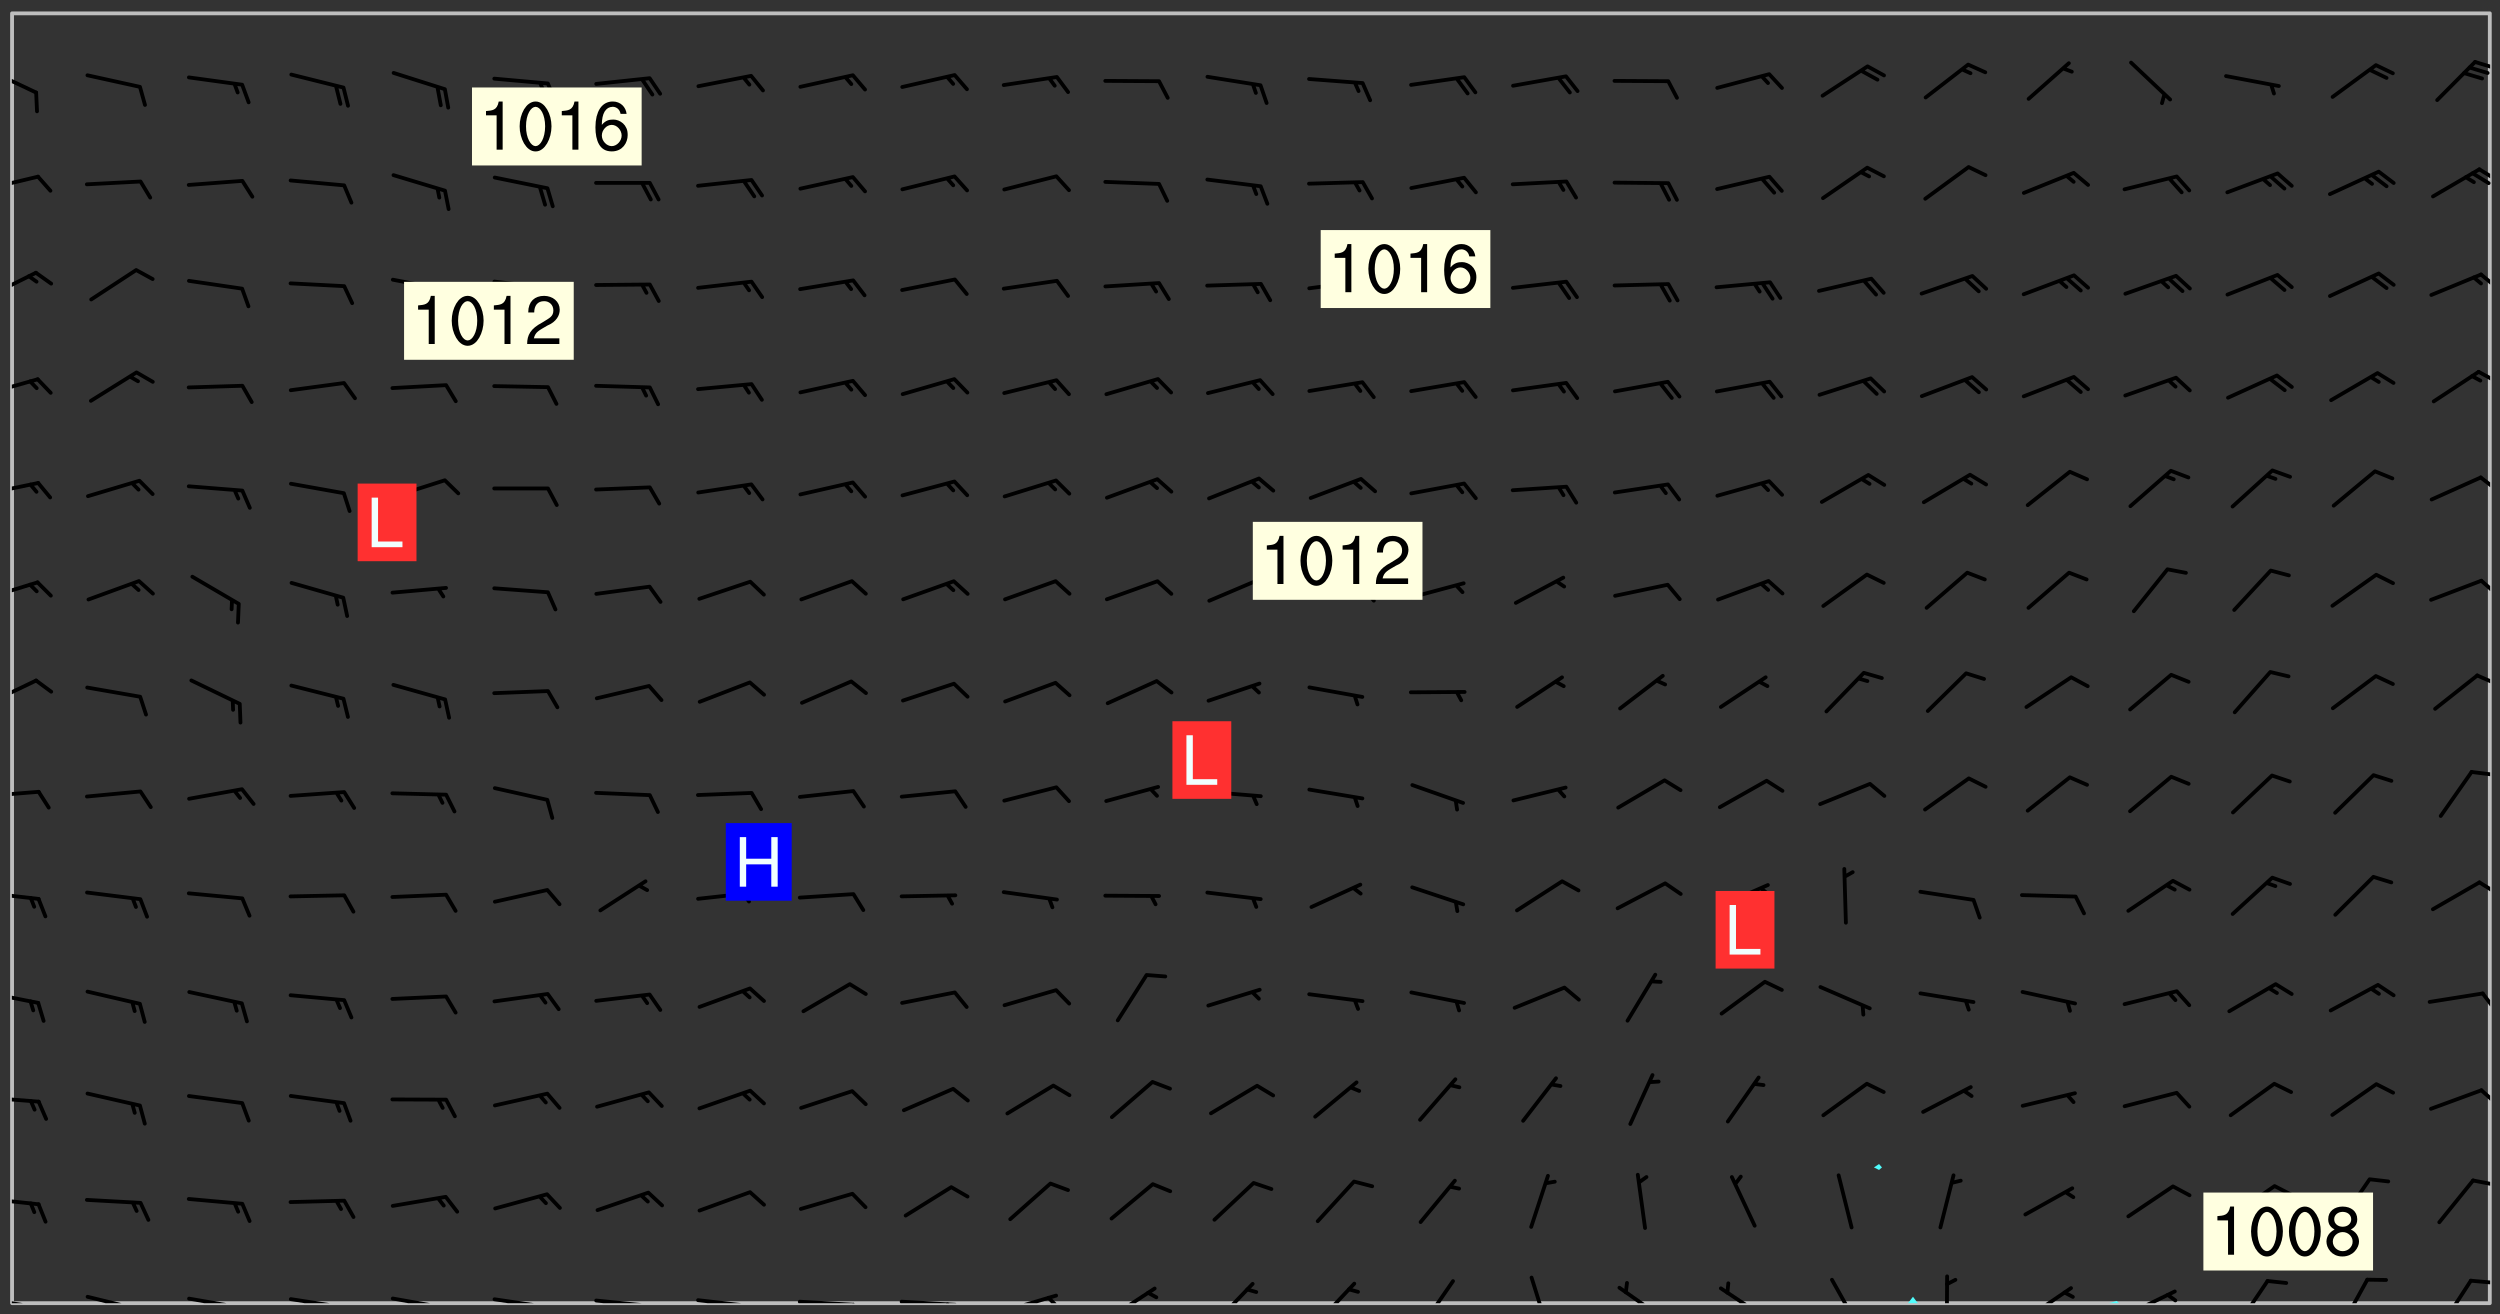 <svg xmlns="http://www.w3.org/2000/svg" role="img" xmlns:xlink="http://www.w3.org/1999/xlink" viewBox="142.45 309.95 326.84 171.84"><rect x="142.45" y="309.95" width="326.84" height="171.84" fill="#333333" stroke="none"/><defs><clipPath id="a"><path d="M144 311.672h1v168.656h-1zm0 0"/></clipPath><clipPath id="b"><path d="M144 311.672h324v168.656H144zm0 0"/></clipPath><clipPath id="c"><path d="M391 479h3v1.328h-3zm0 0"/></clipPath><clipPath id="d"><path d="M418 480h2v.328h-2zm0 0"/></clipPath><clipPath id="e"><path d="M467 311.672h1v168.656h-1zm0 0"/></clipPath><clipPath id="f"><path d="M144 479h4v1.328h-4zm0 0"/></clipPath><clipPath id="g"><path d="M147 480h2v.328h-2zm0 0"/></clipPath><clipPath id="h"><path d="M146 480h2v.328h-2zm0 0"/></clipPath><clipPath id="i"><path d="M153 479h8v1.328h-8zm0 0"/></clipPath><clipPath id="j"><path d="M160 480h2v.328h-2zm0 0"/></clipPath><clipPath id="k"><path d="M159 480h2v.328h-2zm0 0"/></clipPath><clipPath id="l"><path d="M166 479h9v1.328h-9zm0 0"/></clipPath><clipPath id="m"><path d="M173 480h3v.328h-3zm0 0"/></clipPath><clipPath id="n"><path d="M172 480h2v.328h-2zm0 0"/></clipPath><clipPath id="o"><path d="M180 479h8v1.328h-8zm0 0"/></clipPath><clipPath id="p"><path d="M187 480h2v.328h-2zm0 0"/></clipPath><clipPath id="q"><path d="M193 479h8v1.328h-8zm0 0"/></clipPath><clipPath id="r"><path d="M200 480h2v.328h-2zm0 0"/></clipPath><clipPath id="s"><path d="M206 479h9v1.328h-9zm0 0"/></clipPath><clipPath id="t"><path d="M213 480h3v.328h-3zm0 0"/></clipPath><clipPath id="u"><path d="M220 479h8v1.328h-8zm0 0"/></clipPath><clipPath id="v"><path d="M227 480h2v.328h-2zm0 0"/></clipPath><clipPath id="w"><path d="M233 479h8v1.328h-8zm0 0"/></clipPath><clipPath id="x"><path d="M240 480h2v.328h-2zm0 0"/></clipPath><clipPath id="y"><path d="M246 479h9v1.328h-9zm0 0"/></clipPath><clipPath id="z"><path d="M253 480h3v.328h-3zm0 0"/></clipPath><clipPath id="A"><path d="M260 479h8v1.328h-8zm0 0"/></clipPath><clipPath id="B"><path d="M266 480h2v.328h-2zm0 0"/></clipPath><clipPath id="C"><path d="M273 479h8v1.328h-8zm0 0"/></clipPath><clipPath id="D"><path d="M279 479h2v1.328h-2zm0 0"/></clipPath><clipPath id="E"><path d="M287 478h7v2.328h-7zm0 0"/></clipPath><clipPath id="F"><path d="M301 477h6v3.328h-6zm0 0"/></clipPath><clipPath id="G"><path d="M314 477h6v3.328h-6zm0 0"/></clipPath><clipPath id="H"><path d="M328 477h5v3.328h-5zm0 0"/></clipPath><clipPath id="I"><path d="M342 476h4v4.328h-4zm0 0"/></clipPath><clipPath id="J"><path d="M353 478h8v2.328h-8zm0 0"/></clipPath><clipPath id="K"><path d="M367 478h7v2.328h-7zm0 0"/></clipPath><clipPath id="L"><path d="M381 477h5v3.328h-5zm0 0"/></clipPath><clipPath id="M"><path d="M396 476h2v4.328h-2zm0 0"/></clipPath><clipPath id="N"><path d="M407 478h7v2.328h-7zm0 0"/></clipPath><clipPath id="O"><path d="M420 478h8v2.328h-8zm0 0"/></clipPath><clipPath id="P"><path d="M425 478h3v2.328h-3zm0 0"/></clipPath><clipPath id="Q"><path d="M434 477h6v3.328h-6zm0 0"/></clipPath><clipPath id="R"><path d="M448 477h5v3.328h-5zm0 0"/></clipPath><clipPath id="S"><path d="M461 477h5v3.328h-5zm0 0"/></clipPath><clipPath id="T"><path d="M465 477h3v1h-3zm0 0"/></clipPath><clipPath id="U"><path d="M144 466h4v2h-4zm0 0"/></clipPath><clipPath id="V"><path d="M465 464h3v1h-3zm0 0"/></clipPath><clipPath id="W"><path d="M144 453h4v2h-4zm0 0"/></clipPath><clipPath id="X"><path d="M466 452h2v3h-2zm0 0"/></clipPath><clipPath id="Y"><path d="M144 439h4v3h-4zm0 0"/></clipPath><clipPath id="Z"><path d="M466 439h2v4h-2zm0 0"/></clipPath><clipPath id="aa"><path d="M144 426h4v2h-4zm0 0"/></clipPath><clipPath id="ab"><path d="M466 425h2v2h-2zm0 0"/></clipPath><clipPath id="ac"><path d="M144 413h4v2h-4zm0 0"/></clipPath><clipPath id="ad"><path d="M465 410h3v2h-3zm0 0"/></clipPath><clipPath id="ae"><path d="M144 398h4v5h-4zm0 0"/></clipPath><clipPath id="af"><path d="M466 398h2v2h-2zm0 0"/></clipPath><clipPath id="ag"><path d="M144 385h4v4h-4zm0 0"/></clipPath><clipPath id="ah"><path d="M466 385h2v3h-2zm0 0"/></clipPath><clipPath id="ai"><path d="M144 372h4v3h-4zm0 0"/></clipPath><clipPath id="aj"><path d="M466 372h2v3h-2zm0 0"/></clipPath><clipPath id="ak"><path d="M144 359h4v3h-4zm0 0"/></clipPath><clipPath id="al"><path d="M466 358h2v2h-2zm0 0"/></clipPath><clipPath id="am"><path d="M144 345h4v4h-4zm0 0"/></clipPath><clipPath id="an"><path d="M466 345h2v3h-2zm0 0"/></clipPath><clipPath id="ao"><path d="M144 332h4v3h-4zm0 0"/></clipPath><clipPath id="ap"><path d="M466 331h2v3h-2zm0 0"/></clipPath><clipPath id="aq"><path d="M465 332h3v3h-3zm0 0"/></clipPath><clipPath id="ar"><path d="M144 318h4v5h-4zm0 0"/></clipPath><clipPath id="as"><path d="M465 317h3v3h-3zm0 0"/></clipPath><g id="at" clip-path="url(#clip1)"><path fill="#fff" fill-opacity="0" fill-rule="evenodd" d="M0 0h1000v1000H0zm0 0"/><path fill="#d3d3d3" fill-opacity="0" fill-rule="evenodd" d="M162.152 355.867l-.234.293.059.234.117.172.176.234.293.348.113.059.117-.172.059-.234.176-.176.465-.176h.699l.234.293.289.816.059.176.176.23.352.234.699.699.172.176.234.348.234.41.289.582.41.465.23.234.234.176.117.23.176.293.172 1.164v.234l.059.289.059.117.117.117.348.41.117.172.176.176.176.234.117.172.172.352.059.234.234.406.234-.059-.176.176-.059.93h-.582l-.234-.113-.348.113-.117.117-.059.293-.059.176-.117.172-.465.293-.059.234-.059.113v.645l.059.172v.41l.059.059v.406l.059.406.117.176.059.059.23.641-.059.293v.699l-.059.582v.234l-.059.23-.055.352v1.922l.055.117h.426l-.367.117-.023.352.891 1.168 1.742.539 1.34.359v.539l.09.809.535.715 1.52.27.891-.086.09 1.164.535.18 1.16-.18 2.055-.984 1.16-.363 1.879-.176 1.695-.18-.18.719-1.516.086-1.25.09-.805.27-1.074.809.27.719.535.898-.18.625-.266.809.266 1.078.625.898.805.18 1.25-.18-.266.723.098.504.055.293v.172l.059.293v.406l.176.117.352.117h.406l.293-.176.113-.117.059-.117.117-.23.059-.176.352-.465.23-.176.176-.059.176.059.059.176.117.988.055.469.059.172.117.234.176.059.816.059h.289l.117.234.059.406.059.352v1.105l.117.293.117.348.289.699.176.352.582.754.352.176.172.059.469.234.641.465.348.234.293.176.293.055.23.062.816.348.293.176.113.172.352.352.117.176.523.641v.289l.059.352v.348l.059.352.059.289.117.059.172.059h.176l.582.234.176.117.176.289.176.234.113.234.293.23.117.117v.41l.059.055.289.234.234.117.059.117.117.172.059.117.23.234.059.176.234.059.117.059-.117.113-.059.117v.117l-.117.293-.117.289v.582l.176.117.117.059.059.117.117.117.113.059.176.348.059.352.059.406v.176l-.059.176-.117.699v.172l.117.176.293.293h.406l.176.117.117.172.117.293v.234h-.527l-.23-.234h-.234l-.176.059-.059.699.059.348.117.176.176.41.117.23.289.469.176.055h.523l.234.059.758.641.059.293v.234l.059.059.23.348v.352l-.117.172v.293l.293.289.293.176.172.059.293.176.293.117.582.406.289.234.293.176.219.16.016.012.23.176.641.523.176.234.117.176.176.176.113.172v.641l.117.176.469.117.582.117.234.059.23.113.293.117.113.059.586.352.289.172.176.062.176.055.176.059.699.352.289.176.234.055.289.176.234.117.641.406.293.117.172.059.234.059.41.059.23.059.234.117.059.172-.41.176.469.059.059.293.113.234.176.055.234.059.176.059.406.117.641.234.117.172.059.234v.176l-.059.117-.059.406.234.234.117.059.348.117.641.23.176.117.289.117.176.176.234.465.582 1.105.176.176.348.176.176.117.352.117 1.047.523.234.059.465.113.293.059.465.176.758.582.234.234.348.465.176.176.289.234.816.699.293.176.289.289.293.176.293.289.695.641.176.176.293.234.289.234.469.289.641.582.348.234.234.293.348.348.352.465.934.992.348.406.117.176.234.059.113.117.645.176.23.113.234.059.293.176.23.117.934.699.406.406.234.176.406.176.234.117.816.348.348.234.234.117.293.289.23.117.758.352.352.172.23.059.293.117.234.059.871.176h.816l.469.23.172.059.875.699.465.117.293.059.176.059.23.059.469.059.348.059.352.059.406.059h.293l.172.059v.23l.176.176h.293l.348.059.352.059.699.117h.641l.465-.234.293-.176.172-.117.41-.172.289-.176.934-.465.469-.293.523-.293.465-.172.465-.176 1.051-.465.289-.117.41-.117.289-.117.527-.176 1.516-.699.582-.348.289-.059.293-.059.348-.117.875-.23.352-.117h.113l.234-.059.875-.234.234-.059h.812l.352-.059.816-.117.172-.059.352-.055.293-.059.23-.059.816-.176.176-.059h.348l.234-.059.465-.117.758-.172.234-.059h.348l.41-.117.289-.059 1.285-.059h.289l.41-.059.23-.059h.176l.875-.117h.406l.41-.117h.348l.352-.113.871-.059h1.75l1.047.289.41.117.289.117.352.117.289.117 1.051.172.289.059h.293l.293.059.172.059.41.059.172.059.117.059h.117l.117.059.352.059h.113l.41.066 1.922.395 1.926.395 1.52.449 1.695.719 2.145.805 1.605-.719 1.43-.805 1.16-1.078 1.25-.449 3.035-.719 1.875-.359 2.145-1.348 2.234-1.254 2.5-1.258 1.695-.449 1.785-.18 1.16-.27.625.539 1.34-.27.715-.988.984-1.344.445-.18.805-.359 1.875-.539 1.785-.449 1.25-.27 1.16-.09 1.699-.09 1.961-.27 1.25-.09h.539l.625-.09h.891l2.145-.18 2.41-.18 2.59-.09 1.695.18 1.609.09 1.43.359 1.16.719 1.875.988 1.16 1.527.266.715.629.09.355.898.535.539.535 1.527 1.074.359h.535l-.805.535.09 1.707.715 2.695.891.805.895.988.715 1.258 1.785.539 1.52-.18.355 1.344 1.609-.805.98-.539.27.27.316-.215.219-.145.801.449.449-.359h.355l.535-.27.539-.719.535-.27.625-.988 1.16.449.84.371 1.395.617 1.695-.18h1.605l1.785.09.18-1.707.535-1.344.805.27.492.848.402.406-.09.539v.359l.715.449.711-.27h1.43l.359.988.445 1.258.715 1.344 1.25.629 1.695.629.715-.18.18-.539.98-.09.449.359.086 1.258-.266.629-.535.18v.539l.715.984.266.539.984.988.801 1.078-.266.359-.09.898-.625 2.332-.355 2.066-.09 1.793-.18.719-.09.539v1.438l-.98 1.883-.359 1.707-.535.898-.805 1.168-.266.539 2.055 1.254.086.359-.355.539-.09-.18v.809l.09 1.438-.445.715-1.074.094-.266.715.535.898.805.719 1.16.809 1.34.27.445.359-.355.449-1.789-.09-1.25-.449-.715-.719-.625-.09-.176 3.59-.188 1.309h89.359V311.703h-55.27v49.082l.762.125 3.289.543 2.023 2.836v2.754l2.352.332 2.348.332h4.051l-1.379 4.16-2.023.707-2.023.703-.543.344-2.594 1.617-.188.117-2.023-2.078-.73-2.742-2.672-2.078-1.375-3.5-.066-.082-1.957-2.672 2.75-1.418v-49.082H294.422v91.414l.117.031.133.012.074.074.105.047.09.059.086.059.09.059.297.297.059.09.031.117.027.117.016.137-.031.117-.059.09-.059.086-.043.105-.047.102-.027.121v.145l.176.27.148.148.074.086.074.074.043.105.062.09.059.086.043.105.059.09.047.102.043.105.059.086.117.18.074.074.062.086.059.09.043.105.059.09.059.086.062.09.059.09.043.102.117.18.074.074.059.086.074.074.09.059.105.047h.148l.133-.016.133.016.102-.047.074-.074.047-.102-.016-.133v-.148l-.047-.105-.027-.117-.047-.102-.027-.121-.043-.102-.062-.09-.043-.102-.043-.105-.031-.117-.016-.133-.012-.137.086-.059.059-.086.121-.031.043.105.016.133v.117l.059.102.059.09.09.059.148.148.059.09.043.105-.012.102.086.059.105.047.086.059.09.059.074.074-.117.027-.105.047-.086.059-.074.074-.059.09-.062.086-.027.121-.047.102-.043.105-.031.117-.012.133-.016.133v.148l.027.117.047.105.043.102.059.09.074.074.09.059.074.074.09.059.059.09.043.105.047.102.117.031.133.016h.148l.117-.031.105.043.043.105.047.102.027.121L299.5 410l.027.117.031.121.027.117.105.043.102.047.133-.016.148.148.062.086.074.074.07.074.09.062.105.043.102.043.117.031.137.016.117-.031.074-.074.027-.117-.012-.133-.031-.121-.027-.117.043-.105h.117l.09.062.117.027h.148l.133.016h.148l.133.016.133-.016h.148l.133-.016.133-.012.137.012.117-.027.133-.016.191-.059-.059.176-.016.133-.027.121-.016.133-.059.086-.133.016-.105.047-.105.043-.117.031-.117.027-.266.031h-.148l-.133.016-.074.074.059.086.148.148.117.18.074.07.09.062.09.059.086.059.09.059.102.043.105.062.105.043.086.059.105.047.102.043.18.117.059.09-.043.102-.047.105.016.133.223.223.059.09.043.102.031.121.043.102.016.133.031.117.012.137.031.117.148.148.102.043.105.043.117.031.133.016.137.016h.117l.117-.031.09-.059.043-.105.047-.102.043-.105.031-.117.012-.133v-.148l-.012-.133-.016-.133-.031-.117-.043-.105-.047-.105-.043-.102-.043-.105-.016-.133.016-.133.027-.117.031-.117.027-.121.047-.102.09-.059.086-.062.074-.074.09-.059.223-.223.059-.086.074-.074.117-.18.059-.086v-.148l-.074-.074-.102-.047-.105-.043-.102-.043-.059-.09-.047-.105-.027-.117.09-.059.117-.031.102-.043.18-.117.148-.148.012-.133-.012-.105-.09-.059-.133.016h-.148l-.133.016-.133-.016-.121-.031-.086-.059-.074-.074-.059-.09-.062-.086-.117-.18-.059-.086.031-.121.086-.059.121-.031.059-.086v-.121l-.031-.117-.059-.09-.059-.086-.047-.105-.027-.117-.016-.133.059-.09.074-.074.09-.059.117-.18.074-.074.059-.086.148-.148.121-.031.133-.016.133.016.074.074.043.105.016.133-.031.117-.117.031-.133.012-.148.148-.043.105-.047.102-.027.121-.031.117v.148l.031.117.043.105.059.09.074.07.074.074.117.031.121.027.117-.027.133-.016h.117l.09.059.074.074.047.105.059.086.102.047.133.016.105.043.086.059-.012.105-.074.074-.18.117-.059.09-.09.059-.07.074-.074.074-.062.09-.027.117-.016.133.016.133-.016.133v.148l.016.133.027.117.031.121.074.074.09.059.086.059.09.059.117.031v.086l-.102.047-.09.059-.266.031-.117.027h-.148l-.105.043-.102.047-.059.09-.062.234-.012.133-.031.121-.016.133v.293l-.012.133.012.137.016.133.133.016.133.012.121.031.086.059.074.074.047.105.043.102.016.133v.445l-.016.133v.445l.031.266.027.117.016.133.031.117.086.211.031.266v.148l-.031.117-.027.117-.031.121-.027.117-.031.117-.031.121-.012.133-.016.133.09.059.117-.031.102.016.047.105-.031.266v.441l-.043.105-.047.105-.043.102-.043.105-.059.086-.031.121-.043.117-.031.117-.016.133.016.133.059.09.105.047.086.059.059.086-.012.137-.031.117-.043.102v.445l-.016.133v.148l-.031.117-.043.105-.027.117-.047.105-.043.102-.031.121-.027.117-.031.133-.031.117-.027.117-.043.105-.031.117-.031.121-.012.133-.016.133v.297l.027.117v.148l.047.398.027.117.059.09.121.031h.148l.133-.016.059.09v.117l-.059.09-.09.059-.102.043-.105.047-.09.059-.086.059-.137.016-.117-.031-.133-.016-.102.047-.062.086-.012.137-.016.133-.031.117-.027.117-.016.133-.031.121v.297l.016.133.031.117v.148l.012.133v.148l-.027.117-.047.102-.027.121-.031.117-.059.09-.074.074-.102.043-.105.047-.117.027-.121.031-.102-.047.059-.086.105-.047.027-.117.031-.117.027-.121.031-.117v-.148l.016-.133-.031-.117-.043-.105-.105.016-.074.074-.102.043-.09.062-.074.074-.043.102-.016.133-.031.117L304.25 426l-.031.117-.027.117-.031.121-.027.117-.031.117-.043.105-.09.059h-.09l-.117-.031-.031-.086.016-.137-.031-.117v-.148l-.012-.133v-.148l-.062-.234-.027-.121-.043-.102-.047-.105-.059-.086-.059-.09-.043-.105-.062-.086-.148-.148-.07-.074-.105-.047-.105-.043-.102-.043-.297-.297-.09-.074-.086-.059-.105-.043-.09-.062-.086-.059-.105-.043-.09-.059-.086-.062-.074-.07-.105-.047-.086-.059-.105-.043-.09-.062-.102-.043-.105-.043-.086-.059-.105-.047-.105-.043-.102-.047-.09-.059-.102-.043-.105-.043-.09-.062-.117-.027-.133-.016-.133.016H299.75l-.133.016-.117-.031-.09-.059-.074-.074-.09-.059-.102-.047h-.148l-.121-.027-.102-.043-.074-.074-.117-.18-.09-.059-.102-.043-.09-.062-.105-.043-.09-.059-.086-.059-.105-.047-.059-.086-.059-.09-.043-.105-.047-.102-.074-.074-.086-.059-.074-.074-.09-.059-.223-.223-.043-.105-.031-.266.105-.043h.145l.105.043.074.074.09.059.086.059.105.047.09.059.148.148.07.074.148.148.062.086.074.074.086.059.074.074.09.062.09.059.086.059.27.176.102.047.105.043.102.043.047-.074.059-.086.074-.074.07-.074.105.043.074.074.059.09.043.102.047.105.043.105.121.027.117-.027.074-.09.043-.105.059-.09.074-.074.105-.043.117-.027.133.012.09.059.148.148.059.09.043.105.047.102.043.105.043.102.105.047.105.043.133.016.086-.059.059-.09.074-.074.105-.043.117.027.105.047.102.043.105.043.102.047.18.117v.117l-.016.133.016.133.016.137.059.086.102.047.121.027.117.031h.148l.117-.031.059-.09.18-.117.059-.09.074-.074.059-.086.117-.18.18-.117.117.031.09.059.043.074-.016.133v.117l.09.059h.148l.133-.016.133-.012.266-.031.105-.043.117-.031.121-.027.074-.074.07-.074.062-.09-.016-.105-.047-.102-.102-.043-.105-.016-.117.027-.266.031h-.148l-.074-.074-.09-.059-.117-.031-.117-.027-.133-.016h-.148l-.133.016h-.297l-.105-.047-.148-.148-.043-.102-.059-.09.223-.223.086-.059.105-.043.117-.031.133-.016.133.016.137.016.102.043.133-.012.09-.062.102-.043.062-.09-.047-.102-.09-.059-.117-.031-.102-.043-.059-.09-.062-.09v-.117l.016-.133.105-.047.074-.07v-.121l-.09-.059-.031-.117.09-.059.074-.074.043-.105.059-.09.047-.102.016-.133v-.148l-.047-.105-.043-.102-.09-.059-.133-.016-.102-.043-.137-.016-.117-.031h-.445l-.133-.016-.133-.012-.133-.016-.117-.031h-.148l-.133-.016-.133-.012-.266-.031-.121-.043-.086-.059-.074-.074v-.148l.012-.133.105-.047.102-.043.133-.016h.152l.133-.016h.293l.121.031.102.043.09.059.234.062.121-.047.09-.059.102-.043.133-.016.105.043.102.047.133.012.121-.027h.145l.121-.031.117-.027.105-.047.074-.074.086-.059.148-.148.059-.086.047-.105.027-.117.016-.105-.102-.043-.09-.059-.117-.031-.105-.043-.09-.062-.074-.086-.074-.074-.102-.043-.105-.047-.102-.043-.059-.09-.047-.102-.086-.211-.062-.086-.059-.09-.074-.074-.086-.059h-.27l-.117.031-.09.059-.102.043-.133.016-.105-.016-.027-.117-.062-.09-.117-.031-.102-.043-.148-.148-.031-.117-.016-.105.074-.074.18-.117.117-.027.117-.031.137.016.102.043.105.043.102.047.105.043.117.031.133.016.117.027.133.016.105-.016.09-.059-.074-.074-.105-.043-.074-.074-.074-.09-.148-.148-.086-.059-.09-.059-.074-.074-.09-.059-.102-.047-.121-.027-.102-.047-.105-.043-.117-.031-.102-.043-.121-.031h-.148l-.117.031-.105.043-.086.062-.18.117-.086.059-.09.059-.105.047-.086.059-.105.043-.102.043-.105.047-.074.074-.059.09-.059.086-.047.105-.059.086-.074.074-.133-.012-.117-.031h-.117l-.074.074-.09.059-.074.074-.09.059-.086.059-.105.047-.102.043-.137.016-.102-.043-.148-.148-.105-.047h-.086l-.105.047-.102.043-.121.031-.117-.031-.074-.074v-.117l.031-.121.074-.07.059-.09.074-.074.117-.031.105-.043h.293l.133-.016.137-.016.102-.043.09-.059.102-.047.09-.059.133-.012.09.059.133.012.09-.059.086-.059.105-.043.09-.059.086-.062.09-.059.148-.148.059-.086.059-.09.105-.043.133-.016.117.027.121.031.059-.059.059-.09.031-.266.027-.117.105.012.133.016.102-.043.09-.059.059-.09.074-.074.059-.09.047-.102.012-.133-.012-.133-.047-.105-.148-.148-.059-.09-.059-.086-.043-.105v-.445l.016-.133v-.148l.012-.133-.059-.059-.09.059-.102-.043-.18-.117-.086-.059-.062-.09-.059-.09-.074-.074-.086-.059-.121.031-.102.012-.105.047-.086.059-.105.043-.148.148-.09.059-.086.059-.09.062-.105.043-.133.016v-.121l.105-.043.117-.031.074-.07.043-.105v-.148l-.027-.117-.148-.148-.133-.016h-.148l-.117.031-.105.043-.102.043-.09.062-.117.027-.074-.074.012-.133-.043-.102-.043-.105-.09-.059-.117.027-.121.031-.117.031-.102.043-.121.031-.102.043-.105.043-.09.059-.102.016v-.117l.016-.133-.059-.09-.074.043-.148.148-.059.09-.074.074-.047.105-.043.102-.074.074-.059.09-.074.074-.059.086-.074.074-.09.062-.074.07-.074.074-.102.016-.133.016-.105-.043v-.121l.148-.148.043-.102.059-.09.047-.102.043-.105.059-.09.031-.117.043-.102.031-.121.027-.117.047-.105.043-.102.043-.105.074-.07.09-.062.09-.059.102-.043h.297l.266-.031.105-.043-.074-.074-.117-.031-.105-.043-.09-.059-.102-.047-.09-.059-.102-.043-.105-.043-.09-.062-.086-.059-.105-.043-.102-.043-.121-.031-.117-.031-.102-.043L297.5 410.25l-.102-.043-.09-.059-.043-.105-.016-.133.102-.043.133-.016.137.016.133-.016.102-.043.059-.09.016-.105-.09-.059-.074-.074-.102-.043-.09-.059-.148-.148-.043-.105-.016-.133v-.293l-.059-.09-.09-.059-.074-.074-.043-.105-.031-.117-.059-.09-.074-.074-.117-.027-.074-.074-.09-.059-.09-.062-.086-.059-.074-.074-.059-.086-.047-.105-.086-.059-.148-.148-.195-.059-.133.016-.102.043-.074.074-.047.102-.043.105-.059.09-.059.086-.297.297-.09.059h-.086l-.062-.086-.043-.105.031-.117.059-.09.027-.117-.012-.133-.09-.062-.105.047-.117.027-.117.031-.27.176-.102.047-.117.027-.105.047-.09.059-.102.043-.059-.086-.047-.105.016-.133.047-.105.07-.074.074-.07.059-.09v-.148l-.043-.105h-.238l-.102.047-.031.117-.027.117-.031.121-.074.043-.133.016-.074-.047-.043-.102-.043-.105-.047-.102-.043-.105-.121.031-.102.043-.133.016-.117.031-.105.043-.09.059-.102.047-.121.027-.133.016-.102-.043-.059-.09-.047-.105-.043-.102-.043-.105v-.117l.059-.09.086-.059.18-.117.102-.047.105-.043.105-.059.102-.043.09-.062.102-.043.105-.059.102-.047.09-.059.105-.043.102-.043.09-.062.102-.043.137-.016.117.031.102.043.121.031.102.043.105.047.102.043.105.043.102.047.105.043.102.043.105.047.086.059.105.043.117.031.105.043.102.047.09.059.105.043.102.043.105.047.117.027.102.047.121.027h.148l.086-.059.016-.102.059-.09-.027-.117-.074-.074-.117-.18-.074-.074-.09-.074-.18-.117-.086-.059-.105-.043-.102-.047-.27-.176-.059-.09-.074-.074-.059-.09-.043-.102-.031-.117-.016-.137v-.562l-.012-.133-.016-.133-.031-.117-.016-.133-.012-.133-.031-.121-.223-.223-.059-.086-.016-.105.031-.117.133-.016v-91.414H172.992v1.453l-.059.234-.352 1.051-.172.523-.117.348-.176.41-.117.172-.234.293-.23.059h-.352l-.117.059-.23.406v.293l.117.176.23.23.117.234.641.758.293.465.176.234.23.352.234.348.641.816.176.465.172.41.117.695.176.469.117 1.398.059.465v.875l.117 1.047v4.781l-.059.465-.352 1.281-.176.523-.113.41-.352.93L172.934 336l-.234.582-.117.176-.172.348-.176.406-.352.816-.059.293-.113.293-.117.289-.059.176-.117.875-.059.406-.059.117-.059.176-.059.172-.23.527-.117.172v.234l-.117.234-.059.172-.176.586v.289l-.059.176v.293l-.059.113-.059.527v.172l-.055.234v2.621l-.176.816-.117.176-.176.234-.117.172-.113.234-.586.934-.23.289-.293.465-.176.234-.289.352-.352.699-.113.23-.176.41-.176.23-.406.527-.816.699-.293.172-.289.234-.176.117-.176.176-.523.406-.527.176-.172.176-.234.055-.641.176h-.758m12.211 31.023l-1.074.449.359.895 1.25-.715.445-.539-.98-.09"/><path fill="#d3d3d3" fill-opacity="0" fill-rule="evenodd" d="M201.508 416.598h-.895l.449.629.98.359.805-.09.445-.988-.176.09-.715-.355-.895.355m154.621 59.07l-.059-.523v-.293l.113-.293.059-.23.469-.469h.113l.117-.113.117-.059h.176l.234-.059h.348l.234.059.117.059.23.172.059.176.117.582v.293l-.117.176-.172.289-.176.176-.527.523-.23.234-.117.059h-.176l-.117-.059-.406-.293-.176-.117-.117-.059-.059-.113-.055-.117m6.641-10.957l-.059-.172v-1.109l.059-.172.176-.059.172-.059h.176l.234-.059.117.059.059.699-.059.172-.117.176-.117.059-.234.523-.113.059h-.234l-.059-.117m9.613-14.391l-.117-.176v-.699l.293-.875.117-.172.176-.352.113-.23.117-.293.352-.758.117-.23.172-.234h.176l.117-.059h.641l.117.059.234.234.172.113.352.293.117.117.113.176v.113l.117.059.117.117v.699l-.059.176v.23l-.059.176-.348 1.051-.117.23-.117.234-.117.059-.23.234-.641.289h-.875l-.41-.117-.641-.465"/><path fill="none" stroke="#bebebe" stroke-linecap="round" stroke-linejoin="round" stroke-miterlimit="10" stroke-width=".5" d="M467.957 311.695H144.027v168.625h323.93v-168.625"/><g clip-path="url(#a)"><path fill="#fff" fill-opacity="0" fill-rule="evenodd" d="M144 475.891v4.438h.004H144V311.672h.004H144v164.219"/></g><g clip-path="url(#b)"><path fill="#fff" fill-opacity="0" fill-rule="evenodd" d="M144.004 480.328V311.672h244.105V462.133l-.672.441.672.332.383-.332-.383-.441V311.672h79.887v168.656h-48.52l-.297-.297-1.004.297h-25l-.629-.848-.664.848h-247.879"/></g><path fill="#50fcfc" fill-rule="evenodd" d="M388.109 462.906l-.672-.332.672-.441.383.441-.383.332"/><g clip-path="url(#c)"><path fill="#50fcfc" fill-rule="evenodd" d="M391.883 480.328l.664-.848.629.848h-1.293"/></g><g clip-path="url(#d)"><path fill="#50fcfc" fill-rule="evenodd" d="M418.176 480.328l1.004-.297.297.297h-1.301"/></g><g clip-path="url(#e)"><path fill="#fff" fill-opacity="0" fill-rule="evenodd" d="M467.996 480.328H468V311.672h-.004H468v168.656h-.004"/></g><g clip-path="url(#f)"><path fill="none" stroke="#000" stroke-linecap="round" stroke-linejoin="round" stroke-miterlimit="10" stroke-width=".5" d="M147.461 480.926l-6.922-1.195"/></g><g clip-path="url(#g)"><path fill="none" stroke="#000" stroke-linecap="round" stroke-linejoin="round" stroke-miterlimit="10" stroke-width=".5" d="M147.461 480.926l.766 2.332"/></g><g clip-path="url(#h)"><path fill="none" stroke="#000" stroke-linecap="round" stroke-linejoin="round" stroke-miterlimit="10" stroke-width=".5" d="M146.453 480.754l.383 1.164"/></g><g clip-path="url(#i)"><path fill="none" stroke="#000" stroke-linecap="round" stroke-linejoin="round" stroke-miterlimit="10" stroke-width=".5" d="M160.727 481.168l-6.824-1.68"/></g><g clip-path="url(#j)"><path fill="none" stroke="#000" stroke-linecap="round" stroke-linejoin="round" stroke-miterlimit="10" stroke-width=".5" d="M160.727 481.168l.602 2.379"/></g><g clip-path="url(#k)"><path fill="none" stroke="#000" stroke-linecap="round" stroke-linejoin="round" stroke-miterlimit="10" stroke-width=".5" d="M159.734 480.926l.301 1.188"/></g><g clip-path="url(#l)"><path fill="none" stroke="#000" stroke-linecap="round" stroke-linejoin="round" stroke-miterlimit="10" stroke-width=".5" d="M174.094 480.93l-6.926-1.203"/></g><g clip-path="url(#m)"><path fill="none" stroke="#000" stroke-linecap="round" stroke-linejoin="round" stroke-miterlimit="10" stroke-width=".5" d="M174.094 480.93l.762 2.332"/></g><g clip-path="url(#n)"><path fill="none" stroke="#000" stroke-linecap="round" stroke-linejoin="round" stroke-miterlimit="10" stroke-width=".5" d="M173.086 480.754l.379 1.168"/></g><g clip-path="url(#o)"><path fill="none" stroke="#000" stroke-linecap="round" stroke-linejoin="round" stroke-miterlimit="10" stroke-width=".5" d="M187.418 480.867l-6.945-1.074"/></g><g clip-path="url(#p)"><path fill="none" stroke="#000" stroke-linecap="round" stroke-linejoin="round" stroke-miterlimit="10" stroke-width=".5" d="M187.418 480.867l.805 2.316"/></g><g clip-path="url(#q)"><path fill="none" stroke="#000" stroke-linecap="round" stroke-linejoin="round" stroke-miterlimit="10" stroke-width=".5" d="M200.719 480.941l-6.918-1.227"/></g><g clip-path="url(#r)"><path fill="none" stroke="#000" stroke-linecap="round" stroke-linejoin="round" stroke-miterlimit="10" stroke-width=".5" d="M200.719 480.941l.758 2.336"/></g><g clip-path="url(#s)"><path fill="none" stroke="#000" stroke-linecap="round" stroke-linejoin="round" stroke-miterlimit="10" stroke-width=".5" d="M214.051 480.844l-6.949-1.031"/></g><g clip-path="url(#t)"><path fill="none" stroke="#000" stroke-linecap="round" stroke-linejoin="round" stroke-miterlimit="10" stroke-width=".5" d="M214.051 480.844l.82 2.312"/></g><g clip-path="url(#u)"><path fill="none" stroke="#000" stroke-linecap="round" stroke-linejoin="round" stroke-miterlimit="10" stroke-width=".5" d="M227.387 480.68l-6.992-.703"/></g><g clip-path="url(#v)"><path fill="none" stroke="#000" stroke-linecap="round" stroke-linejoin="round" stroke-miterlimit="10" stroke-width=".5" d="M227.387 480.68l.93 2.27"/></g><g clip-path="url(#w)"><path fill="none" stroke="#000" stroke-linecap="round" stroke-linejoin="round" stroke-miterlimit="10" stroke-width=".5" d="M240.695 480.727l-6.98-.797"/></g><g clip-path="url(#x)"><path fill="none" stroke="#000" stroke-linecap="round" stroke-linejoin="round" stroke-miterlimit="10" stroke-width=".5" d="M240.695 480.727l.902 2.281"/></g><g clip-path="url(#y)"><path fill="none" stroke="#000" stroke-linecap="round" stroke-linejoin="round" stroke-miterlimit="10" stroke-width=".5" d="M254.027 480.527l-7.016-.398"/></g><g clip-path="url(#z)"><path fill="none" stroke="#000" stroke-linecap="round" stroke-linejoin="round" stroke-miterlimit="10" stroke-width=".5" d="M254.027 480.527l1.027 2.23"/></g><g clip-path="url(#A)"><path fill="none" stroke="#000" stroke-linecap="round" stroke-linejoin="round" stroke-miterlimit="10" stroke-width=".5" d="M267.344 480.531l-7.016-.406"/></g><g clip-path="url(#B)"><path fill="none" stroke="#000" stroke-linecap="round" stroke-linejoin="round" stroke-miterlimit="10" stroke-width=".5" d="M266.324 480.473l.512 1.113"/></g><g clip-path="url(#C)"><path fill="none" stroke="#000" stroke-linecap="round" stroke-linejoin="round" stroke-miterlimit="10" stroke-width=".5" d="M280.52 479.332l-6.738 1.992"/></g><g clip-path="url(#D)"><path fill="none" stroke="#000" stroke-linecap="round" stroke-linejoin="round" stroke-miterlimit="10" stroke-width=".5" d="M279.539 479.621l.859.879"/></g><g clip-path="url(#E)"><path fill="none" stroke="#000" stroke-linecap="round" stroke-linejoin="round" stroke-miterlimit="10" stroke-width=".5" d="M293.406 478.406l-5.879 3.848"/></g><path fill="none" stroke="#000" stroke-linecap="round" stroke-linejoin="round" stroke-miterlimit="10" stroke-width=".5" d="M292.551 478.965l1.074.59"/><g clip-path="url(#F)"><path fill="none" stroke="#000" stroke-linecap="round" stroke-linejoin="round" stroke-miterlimit="10" stroke-width=".5" d="M306.215 477.797l-4.867 5.066"/></g><path fill="none" stroke="#000" stroke-linecap="round" stroke-linejoin="round" stroke-miterlimit="10" stroke-width=".5" d="M305.508 478.531l1.18.336"/><g clip-path="url(#G)"><path fill="none" stroke="#000" stroke-linecap="round" stroke-linejoin="round" stroke-miterlimit="10" stroke-width=".5" d="M319.504 477.77l-4.816 5.117"/></g><path fill="none" stroke="#000" stroke-linecap="round" stroke-linejoin="round" stroke-miterlimit="10" stroke-width=".5" d="M318.805 478.516l1.184.324"/><g clip-path="url(#H)"><path fill="none" stroke="#000" stroke-linecap="round" stroke-linejoin="round" stroke-miterlimit="10" stroke-width=".5" d="M332.41 477.438l-3.996 5.781"/></g><g clip-path="url(#I)"><path fill="none" stroke="#000" stroke-linecap="round" stroke-linejoin="round" stroke-miterlimit="10" stroke-width=".5" d="M342.68 476.977l2.094 6.707"/></g><g clip-path="url(#J)"><path fill="none" stroke="#000" stroke-linecap="round" stroke-linejoin="round" stroke-miterlimit="10" stroke-width=".5" d="M354.168 478.305l5.746 4.047"/></g><path fill="none" stroke="#000" stroke-linecap="round" stroke-linejoin="round" stroke-miterlimit="10" stroke-width=".5" d="M355.004 478.895l.152-1.219"/><g clip-path="url(#K)"><path fill="none" stroke="#000" stroke-linecap="round" stroke-linejoin="round" stroke-miterlimit="10" stroke-width=".5" d="M367.43 478.383l5.852 3.895"/></g><path fill="none" stroke="#000" stroke-linecap="round" stroke-linejoin="round" stroke-miterlimit="10" stroke-width=".5" d="M368.281 478.949l.121-1.223"/><g clip-path="url(#L)"><path fill="none" stroke="#000" stroke-linecap="round" stroke-linejoin="round" stroke-miterlimit="10" stroke-width=".5" d="M381.953 477.262l3.434 6.133"/></g><g clip-path="url(#M)"><path fill="none" stroke="#000" stroke-linecap="round" stroke-linejoin="round" stroke-miterlimit="10" stroke-width=".5" d="M397.008 476.816l-.043 7.027"/></g><path fill="none" stroke="#000" stroke-linecap="round" stroke-linejoin="round" stroke-miterlimit="10" stroke-width=".5" d="M397 477.836l1.09-.566"/><g clip-path="url(#N)"><path fill="none" stroke="#000" stroke-linecap="round" stroke-linejoin="round" stroke-miterlimit="10" stroke-width=".5" d="M413.207 478.352l-5.809 3.953"/></g><path fill="none" stroke="#000" stroke-linecap="round" stroke-linejoin="round" stroke-miterlimit="10" stroke-width=".5" d="M412.359 478.926l1.086.574"/><g clip-path="url(#O)"><path fill="none" stroke="#000" stroke-linecap="round" stroke-linejoin="round" stroke-miterlimit="10" stroke-width=".5" d="M426.773 478.789l-6.316 3.078"/></g><g clip-path="url(#P)"><path fill="none" stroke="#000" stroke-linecap="round" stroke-linejoin="round" stroke-miterlimit="10" stroke-width=".5" d="M425.855 479.238l.992.723"/></g><g clip-path="url(#Q)"><path fill="none" stroke="#000" stroke-linecap="round" stroke-linejoin="round" stroke-miterlimit="10" stroke-width=".5" d="M438.902 477.422l-3.941 5.816"/></g><path fill="none" stroke="#000" stroke-linecap="round" stroke-linejoin="round" stroke-miterlimit="10" stroke-width=".5" d="M438.902 477.422l2.441.262"/><g clip-path="url(#R)"><path fill="none" stroke="#000" stroke-linecap="round" stroke-linejoin="round" stroke-miterlimit="10" stroke-width=".5" d="M451.941 477.25l-3.391 6.156"/></g><path fill="none" stroke="#000" stroke-linecap="round" stroke-linejoin="round" stroke-miterlimit="10" stroke-width=".5" d="M451.941 477.25l2.453.039"/><g clip-path="url(#S)"><path fill="none" stroke="#000" stroke-linecap="round" stroke-linejoin="round" stroke-miterlimit="10" stroke-width=".5" d="M465.477 477.383l-3.832 5.891"/></g><g clip-path="url(#T)"><path fill="none" stroke="#000" stroke-linecap="round" stroke-linejoin="round" stroke-miterlimit="10" stroke-width=".5" d="M465.477 477.383l2.445.219"/></g><g clip-path="url(#U)"><path fill="none" stroke="#000" stroke-linecap="round" stroke-linejoin="round" stroke-miterlimit="10" stroke-width=".5" d="M147.492 467.395l-6.984-.762"/></g><path fill="none" stroke="#000" stroke-linecap="round" stroke-linejoin="round" stroke-miterlimit="10" stroke-width=".5" d="M147.492 467.395l.914 2.277m-1.93-2.391l.457 1.141m13.891-1.215l-7.016-.387m7.016.387l1.027 2.227m-2.051-2.281l.516 1.113m13.812-.938l-7-.629m7 .629l.953 2.258m-1.969-2.352l.477 1.133m13.867-1.445l-7.023.184m7.023-.184l1.207 2.137m-2.23-2.109l.605 1.066m13.684-1.594l-6.926 1.184m6.926-1.184l1.5 1.941m-2.508-1.77l.75.973m13.5-1.48l-6.777 1.855m6.777-1.855l1.684 1.785m-2.672-1.516l.844.895m13.391-1.379l-6.645 2.285m6.645-2.285l1.797 1.672m-2.762-1.34l.898.836m13.363-1.227l-6.605 2.402m6.605-2.402l1.824 1.641m11.559-1.43l-6.742 1.98m6.742-1.98l1.715 1.754m11.211-2.621l-5.965 3.715m5.965-3.715l2.125 1.23m10.836-1.703l-5.254 4.66m5.254-4.66l2.301.855m11.086-.773l-5.398 4.496m5.398-4.496l2.273.926m10.906-1.082l-5.125 4.809m5.125-4.809l2.324.793m10.801-.98l-4.746 5.184m4.746-5.184l2.375.617m10.809-.73l-4.48 5.41m3.828-4.625l1.203.25m11.617-1.668l-2.191 6.676m1.875-5.703l1.207-.211m10.855-.906l.949 6.965m-.812-5.949l.996-.719m11.164.004l2.984 6.363m-2.551-5.438l.734-.98m12.789-.172l1.699 6.816m13.324-6.816l-1.715 6.816m1.465-5.824l1.191-.293m14.582.996l-6.133 3.426m5.242-2.926l1.031.664m13.027-1.41l-5.836 3.918m5.836-3.918l2.164 1.16m11.121-1.203l-5.777 4.004m5.777-4.004L442 466.133m10.246-2.008l-3.996 5.777m3.996-5.777l2.434.281m11.09-.125l-4.418 5.465"/><g clip-path="url(#V)"><path fill="none" stroke="#000" stroke-linecap="round" stroke-linejoin="round" stroke-miterlimit="10" stroke-width=".5" d="M465.77 464.281l2.41.465"/></g><g clip-path="url(#W)"><path fill="none" stroke="#000" stroke-linecap="round" stroke-linejoin="round" stroke-miterlimit="10" stroke-width=".5" d="M147.504 453.977l-7.008-.559"/></g><path fill="none" stroke="#000" stroke-linecap="round" stroke-linejoin="round" stroke-miterlimit="10" stroke-width=".5" d="M147.504 453.977l.977 2.254m-1.996-2.336l.488 1.129m13.77-.543l-6.852-1.566m6.852 1.566l.637 2.371m-1.637-2.598l.32 1.184m14.051-1.277l-6.965-.922m6.965.922l.859 2.297m12.453-2.289l-6.961-.941m6.961.941l.852 2.301m-1.863-2.438l.426 1.152m13.934-1.469l-7.027-.031m7.027.031l1.145 2.172m-2.168-2.176l.574 1.082m13.68-1.863l-6.855 1.539m6.855-1.539l1.598 1.859m-2.598-1.637l.801.93m13.473-1.32l-6.773 1.871m6.773-1.871l1.688 1.781m-2.672-1.508l.844.891m13.387-1.387l-6.637 2.316m6.637-2.316l1.801 1.668m-2.766-1.328l.898.832m13.402-1.109l-6.676 2.191m6.676-2.191l1.77 1.703m11.43-2.004l-6.445 2.797m6.445-2.797l1.918 1.527m11.18-1.953l-6.012 3.645m6.012-3.645l2.105 1.258m10.859-1.734L287.812 456m5.309-4.602l2.289.879m11.387-.379L300.766 455.5m6.031-3.602l2.102 1.266m10.902-1.707l-5.41 4.484m4.625-3.832l1.133.465m12.57-1.523l-4.617 5.297m3.945-4.527l1.195.277m12.633-1.18l-4.297 5.562m3.672-4.754l1.207.207M358.492 450.5l-2.902 6.398m2.48-5.469l1.223-.078m13.078-.531l-4.031 5.754m3.445-4.914l1.219.148m13.512-.172l-5.691 4.121m5.691-4.121l2.203 1.082m11.383-.645l-6.23 3.246m5.324-2.773l1.012.695m13.512-.367l-6.832 1.645m5.836-1.402l.812.918m13.484-1.211l-6.805 1.75m6.805-1.75l1.656 1.809m11.105-2.992l-5.699 4.113m5.699-4.113l2.199 1.082m11.148-1.035l-5.762 4.023m5.762-4.023l2.184 1.117m11.547-.316l-6.598 2.422"/><g clip-path="url(#X)"><path fill="none" stroke="#000" stroke-linecap="round" stroke-linejoin="round" stroke-miterlimit="10" stroke-width=".5" d="M466.859 452.488l1.828 1.637"/></g><g clip-path="url(#Y)"><path fill="none" stroke="#000" stroke-linecap="round" stroke-linejoin="round" stroke-miterlimit="10" stroke-width=".5" d="M147.445 441.066l-6.891-1.367"/></g><path fill="none" stroke="#000" stroke-linecap="round" stroke-linejoin="round" stroke-miterlimit="10" stroke-width=".5" d="M147.445 441.066l.707 2.352m-1.707-2.551l.352 1.176m13.941-.863l-6.844-1.59m6.844 1.59l.633 2.371m-1.629-2.602l.316 1.184m14.008-1.012l-6.871-1.477m6.871 1.477l.668 2.359m-1.668-2.574l.336 1.18m14.043-1.383l-7-.641m7 .641l.949 2.266m-1.969-2.359l.477 1.133m13.867-1.52l-7.02.324m7.02-.324l1.25 2.109m12.035-2.434l-6.961.969m6.961-.969l1.441 1.988m-2.453-1.848l.719.992m13.617-1.059l-6.977.824m6.977-.824l1.398 2.016m-2.414-1.898l.699 1.008m13.441-1.922l-6.598 2.414m6.598-2.414l1.828 1.641m-2.785-1.289l.91.82m13.098-1.734l-6.066 3.543m6.066-3.543l2.086 1.289m11.641-.203l-6.891 1.367m6.891-1.367l1.551 1.902m11.691-2.203l-6.746 1.969m6.746-1.969l1.711 1.758m10.117-3.738l-3.77 5.93m3.77-5.93l2.445.191m12.344 1.738l-6.719 2.07m5.738-1.77l.871.867m13.551.32l-6.969-.902m5.953.77L320 441.852m13.855-.777l-6.891-1.379m5.891 1.176l.352 1.176m13.773-2.984l-6.512 2.641m6.512-2.641l1.883 1.578m9.992-3.266l-3.629 6.016m3.102-5.141l1.227.066m13.633-.012l-5.664 4.16m5.664-4.16l2.211 1.062m11.496 2.41l-6.449-2.789m5.512 2.383l.098 1.227m14.398-1.645l-6.934-1.137m5.926.969l.395 1.164m13.895-.812l-6.863-1.504m5.863 1.285l.332 1.18m13.961-2.559l-6.82 1.688m6.82-1.688l1.637 1.828m-2.629-1.582l.82.914m13.109-2.086l-6.066 3.543m6.066-3.543l2.09 1.289m-2.973-.773l1.043.645m13.211-1.062l-6.18 3.344m6.18-3.344l2.047 1.359m-2.945-.871l1.023.68m13.57-.047l-6.938 1.105"/><g clip-path="url(#Z)"><path fill="none" stroke="#000" stroke-linecap="round" stroke-linejoin="round" stroke-miterlimit="10" stroke-width=".5" d="M467.031 439.832l1.48 1.957"/></g><g clip-path="url(#aa)"><path fill="none" stroke="#000" stroke-linecap="round" stroke-linejoin="round" stroke-miterlimit="10" stroke-width=".5" d="M147.492 427.473l-6.984-.809"/></g><path fill="none" stroke="#000" stroke-linecap="round" stroke-linejoin="round" stroke-miterlimit="10" stroke-width=".5" d="M147.492 427.473l.895 2.281m-1.91-2.398l.445 1.141m13.879-.992l-6.973-.871m6.973.871l.875 2.293m-1.891-2.418l.438 1.145m13.906-1.125l-6.996-.66m6.996.66l.941 2.266m12.387-2.668l-7.023.145m7.023-.145l1.199 2.141m12.113-2.219l-7.02.301m7.02-.301l1.246 2.113m11.988-2.73l-6.855 1.535m6.855-1.535l1.598 1.863m11.242-3l-5.906 3.809m5.047-3.254l1.07.598m13.645.367l-6.984.77m5.965-.656l.691 1.012m13.656-.969l-7.012.457m7.012-.457l1.289 2.086M267.348 427l-7.023.137m6.004-.117l.594 1.074m13.707-.539l-6.957-.973m5.945.832l.422 1.152m13.941-1.477l-7.027-.043m6.004.035l.57 1.09m13.742-.676l-6.977-.855m5.961.73l.438 1.148m13.602-2.914l-6.391 2.926m5.461-2.5l.973.746m13.41 1.402l-6.668-2.223m5.695 1.898l.203 1.211m13.703-3.898l-5.906 3.805m5.906-3.805l2.141 1.195m11.332-.926l-6.223 3.262m6.223-3.262l2.027 1.387m11.395-1.168l-6.434 2.824m5.496-2.414l.965.762m9.965-3.273l.207 7.027m-.176-6.004l1.066-.605m15.797 3.629l-6.949-1.066m6.949 1.066l.809 2.316m12.543-2.754l-7.023-.191m7.023.191l1.094 2.199m11.625-4.254l-5.832 3.918m5.832-3.918l2.164 1.156m-3.012-.586l1.082.578m12.758-1.562l-5.184 4.746m5.184-4.746l2.312.82m-3.066-.129l1.156.41m12.812-1.207l-4.98 4.957m4.98-4.957l2.344.723m11.523 0l-6.086 3.512"/><g clip-path="url(#ab)"><path fill="none" stroke="#000" stroke-linecap="round" stroke-linejoin="round" stroke-miterlimit="10" stroke-width=".5" d="M466.605 425.312l2.078 1.301"/></g><g clip-path="url(#ac)"><path fill="none" stroke="#000" stroke-linecap="round" stroke-linejoin="round" stroke-miterlimit="10" stroke-width=".5" d="M147.504 413.469l-7.008.566"/></g><path fill="none" stroke="#000" stroke-linecap="round" stroke-linejoin="round" stroke-miterlimit="10" stroke-width=".5" d="M147.504 413.469l1.32 2.066m11.988-2.113l-6.996.664m6.996-.664l1.352 2.047m11.922-2.34l-6.914 1.25m6.914-1.25l1.52 1.926m-2.523-1.746l.758.965m13.609-.77l-7.008.5m7.008-.5l1.305 2.078m-2.324-2.004l.652 1.039m13.691-.773l-7.027-.18m7.027.18l1.094 2.195m-2.117-2.223l.547 1.098m13.707-.395l-6.859-1.531m6.859 1.531l.652 2.367m12.746-2.984l-7.023-.297m7.023.297l1.059 2.211m12.254-2.496l-7.02.273m7.02-.273l1.238 2.117m12.059-2.363l-6.984.766m6.984-.766l1.383 2.027m11.938-1.996l-6.992.703m6.992-.703l1.363 2.039m11.859-2.559l-6.809 1.742m6.809-1.742l1.652 1.812m11.648-1.863l-6.781 1.844m5.797-1.578l.84.895m13.57.047l-7.004-.574m5.988.492l.484 1.125m13.812-.75l-6.934-1.156m5.926.988l.387 1.164m13.785-.406l-6.629-2.336m5.664 1.996l.184 1.211m14.191-2.879l-6.824 1.68m5.832-1.438l.82.918m13.105-2.105l-6.059 3.566m6.059-3.566l2.09 1.285m11.254-1.23l-6.117 3.457m6.117-3.457l2.07 1.32m11.441-.91l-6.512 2.641m6.512-2.641l1.883 1.574m11.039-2.293l-5.723 4.074m5.723-4.074l2.195 1.098m11.012-1.238l-5.508 4.359m5.508-4.359l2.25.98M426.312 411.5l-5.391 4.508M426.312 411.5l2.273.922m10.898-1.082l-5.105 4.828m5.105-4.828l2.324.781m10.949-.828l-5.02 4.918m5.02-4.918l2.336.742m10.484-1.16l-4.035 5.754"/><g clip-path="url(#ad)"><path fill="none" stroke="#000" stroke-linecap="round" stroke-linejoin="round" stroke-miterlimit="10" stroke-width=".5" d="M465.578 410.875l2.438.301"/></g><g clip-path="url(#ae)"><path fill="none" stroke="#000" stroke-linecap="round" stroke-linejoin="round" stroke-miterlimit="10" stroke-width=".5" d="M147.168 398.922l-6.336 3.031"/></g><path fill="none" stroke="#000" stroke-linecap="round" stroke-linejoin="round" stroke-miterlimit="10" stroke-width=".5" d="M147.168 398.922l1.977 1.457m11.633.66l-6.926-1.203m6.926 1.203l.762 2.332m12.254-1.402l-6.328-3.059m6.328 3.059l.094 2.449m-1.012-2.895l.047 1.227m14.43-1.453l-6.812-1.719m6.812 1.719l.586 2.383m-1.578-2.633l.293 1.191m13.988-.848l-6.762-1.902m6.762 1.902l.523 2.398m-1.504-2.676l.258 1.199m14.168-2.012l-7.023.273m7.023-.273l1.234 2.121m11.988-2.789l-6.836 1.613m6.836-1.613l1.621 1.844m11.555-2.305l-6.555 2.531m6.555-2.531l1.855 1.605m11.402-1.738l-6.445 2.797m6.445-2.797l1.922 1.527m11.508-1.227L260.5 401.539m6.672-2.199l1.773 1.695m11.5-1.816l-6.59 2.441m6.59-2.441l1.832 1.629m11.391-1.859l-6.402 2.898m6.402-2.898l1.941 1.496m11.5-1.168l-6.66 2.242m5.691-1.914l.895.844m13.52.574l-6.918-1.246m5.91 1.062l.375 1.168m14.004-1.633l-7.027.047m6.004-.039l.582 1.078m13.176-2.996l-5.867 3.867m5.012-3.305l1.078.59m12.949-1.352l-5.582 4.27m4.77-3.648l1.117.508m13.148-.938l-5.859 3.883m5.008-3.316l1.078.586m12.605-1.734l-4.891 5.047m4.891-5.047l2.355.68m-3.066.055l1.176.34m12.91-1.012l-5.012 4.926m5.012-4.926l2.34.734m11.395-.219l-5.852 3.891m5.852-3.891l2.16 1.168m10.914-1.488l-5.371 4.531m5.371-4.531l2.277.914m10.68-1.281l-4.652 5.266m4.652-5.266l2.387.57m11.414-.043l-5.625 4.211m5.625-4.211l2.223 1.043m11.035-1.117l-5.512 4.359"/><g clip-path="url(#af)"><path fill="none" stroke="#000" stroke-linecap="round" stroke-linejoin="round" stroke-miterlimit="10" stroke-width=".5" d="M466.316 398.258l2.25.988"/></g><g clip-path="url(#ag)"><path fill="none" stroke="#000" stroke-linecap="round" stroke-linejoin="round" stroke-miterlimit="10" stroke-width=".5" d="M147.359 386.09l-6.719 2.066"/></g><path fill="none" stroke="#000" stroke-linecap="round" stroke-linejoin="round" stroke-miterlimit="10" stroke-width=".5" d="M147.359 386.09l1.738 1.734m-2.715-1.434l.867.867m13.367-1.34l-6.602 2.41m6.602-2.41l1.824 1.641m-2.785-1.289l.91.82m13.098 1.809l-6.066-3.551m6.066 3.551l-.102 2.449m-.781-2.965l-.051 1.223m14.594-1.516l-6.758-1.934m6.758 1.934l.512 2.398m-1.496-2.68l.258 1.199m14.164-2.195l-7 .621m5.98-.527l.668 1.027m13.668-.551l-7.008-.52m7.008.52l.988 2.246m12.305-2.977l-6.961.941m6.961-.941l1.434 1.992m11.73-2.641l-6.66 2.238m6.66-2.238l1.781 1.688m11.508-1.762l-6.609 2.387m6.609-2.387l1.82 1.645m11.5-1.633l-6.617 2.363m6.617-2.363l1.812 1.652m-2.777-1.309l.91.828m13.367-1.18l-6.613 2.379m6.613-2.379l1.816 1.648m11.5-1.641l-6.617 2.363m6.617-2.363l1.816 1.652m11.426-1.844l-6.469 2.746m6.469-2.746l1.906 1.547m11.637-.758l-6.926 1.168m6.926-1.168l1.5 1.945m11.746-2.273l-6.785 1.824m5.797-1.559l.836.895m13.176-1.898l-6.203 3.301m5.301-2.82l1.016.684m13.539-.234l-6.879 1.445m6.879-1.445l1.57 1.883m11.602-2.379l-6.594 2.434m6.594-2.434l1.832 1.637m-2.789-1.281l.914.816m12.914-2.008l-5.703 4.105m5.703-4.105l2.199 1.086m10.922-1.332l-5.316 4.598m5.316-4.598l2.289.883m11.023-.883l-5.312 4.598m5.312-4.598l2.289.883m10.57-1.324l-4.398 5.48m4.398-5.48l2.41.461m11.094-.297l-4.777 5.152m4.777-5.152l2.371.629m11.422-.082l-5.734 4.059m5.734-4.059l2.191 1.102m11.543-.32l-6.57 2.496"/><g clip-path="url(#ah)"><path fill="none" stroke="#000" stroke-linecap="round" stroke-linejoin="round" stroke-miterlimit="10" stroke-width=".5" d="M466.848 385.875l1.844 1.617"/></g><g clip-path="url(#ai)"><path fill="none" stroke="#000" stroke-linecap="round" stroke-linejoin="round" stroke-miterlimit="10" stroke-width=".5" d="M147.441 373.094l-6.883 1.426"/></g><path fill="none" stroke="#000" stroke-linecap="round" stroke-linejoin="round" stroke-miterlimit="10" stroke-width=".5" d="M147.441 373.094l1.566 1.891m-2.57-1.68l.785.941m13.457-1.445l-6.73 2.016m6.73-2.016l1.727 1.742m-2.703-1.449l.859.871m13.57.121l-7.004-.559m7.004.559l.977 2.254m-1.996-2.332l.488 1.125m13.801-.707l-6.914-1.234m6.914 1.234l.754 2.336m12.449-4.023l-6.691 2.141m6.691-2.141l1.758 1.711m11.727-.641h-7.027m7.027 0l1.152 2.168m12.16-2.309l-7.023.281m7.023-.281l1.234 2.121m12.043-2.512l-6.945 1.062m6.945-1.062l1.465 1.965m-2.477-1.812l.734.984m13.543-1.387l-6.852 1.562m6.852-1.562l1.605 1.855m-2.602-1.629l.801.93m13.48-1.285l-6.789 1.816m6.789-1.816l1.672 1.797m-2.66-1.531l.836.898m13.43-1.297l-6.711 2.086m6.711-2.086l1.742 1.727m-2.719-1.422l.871.863m13.359-1.336l-6.594 2.422m6.594-2.422l1.832 1.633m-2.789-1.281l.914.816m13.328-1.258l-6.531 2.602m6.531-2.602l1.871 1.586m-2.824-1.207l.938.793m13.352-1.117l-6.574 2.492m6.574-2.492l1.844 1.617m-2.801-1.254l.922.809m13.516-.57l-6.906 1.289m6.906-1.289l1.531 1.918m-2.535-1.73l.766.957m13.605-.73l-7.012.461m7.012-.461l1.293 2.086m-2.312-2.02l.645 1.043m13.66-1.406l-6.949 1.055m6.949-1.055l1.465 1.969m-2.477-1.816l.73.984m13.504-1.562l-6.766 1.902m6.766-1.902l1.695 1.777m-2.68-1.5l.848.887m13.109-1.977l-6.078 3.527m6.078-3.527l2.082 1.297m-2.969-.781l1.043.648m13.141-1.195l-6.043 3.594m6.043-3.594l2.098 1.273m-2.977-.75l1.047.637m12.879-1.547l-5.508 4.363m5.508-4.363l2.25.984m10.957-1.113l-5.289 4.625m5.289-4.625l2.293.871m-3.062-.199l1.145.438m12.898-1.156l-5.207 4.719m5.207-4.719l2.309.832m-3.066-.145l1.156.414m13.016-.988l-5.402 4.492m5.402-4.492l2.27.926m11.551-.117l-6.414 2.875"/><g clip-path="url(#aj)"><path fill="none" stroke="#000" stroke-linecap="round" stroke-linejoin="round" stroke-miterlimit="10" stroke-width=".5" d="M466.77 372.371l1.938 1.508"/></g><g clip-path="url(#ak)"><path fill="none" stroke="#000" stroke-linecap="round" stroke-linejoin="round" stroke-miterlimit="10" stroke-width=".5" d="M147.379 359.535l-6.758 1.918"/></g><path fill="none" stroke="#000" stroke-linecap="round" stroke-linejoin="round" stroke-miterlimit="10" stroke-width=".5" d="M147.379 359.535l1.699 1.77m-2.68-1.492l.848.887m13.051-2.062l-5.965 3.715m5.965-3.715l2.125 1.23m-2.992-.691l1.062.617m13.648.59l-7.023.219m7.023-.219l1.219 2.133m12.066-2.492l-6.961.941m6.961-.941l1.434 1.992m11.91-1.715l-7.016.383m7.016-.383l1.266 2.102m12.055-1.84l-7.027-.137m7.027.137l1.109 2.188m12.203-2.152l-7.023-.211m7.023.211l1.086 2.203m-2.109-2.234l.543 1.102m13.781-1.504l-6.996.656m6.996-.656l1.352 2.051m-2.367-1.953l.672 1.023m13.594-1.547l-6.863 1.508m6.863-1.508l1.59 1.867m-2.59-1.648l.797.934m13.461-1.379l-6.75 1.961m6.75-1.961l1.711 1.762m-2.695-1.477l.855.883m13.48-1.023l-6.824 1.676m6.824-1.676l1.637 1.828m-2.629-1.586l.816.914m13.449-1.309l-6.742 1.98m6.742-1.98l1.719 1.754m-2.699-1.469l.859.879m13.477-1.02l-6.82 1.691m6.82-1.691l1.641 1.824m-2.633-1.578l.82.91m13.543-.887l-6.934 1.148m6.934-1.148l1.488 1.953m-2.496-1.785l.742.977m13.578-1.16l-6.93 1.18m6.93-1.18l1.5 1.945m-2.508-1.773l.75.973m13.59-1.039l-6.961.973m6.961-.973l1.441 1.984m-2.457-1.844l.723.992M360.5 359.867l-6.918 1.25m6.918-1.25l1.516 1.93m-2.523-1.746l1.52 1.926m12.801-2.121l-6.91 1.273m6.91-1.273l1.523 1.922m-2.531-1.734l1.527 1.922m12.684-2.547l-6.691 2.148m6.691-2.148l1.762 1.711m-2.734-1.398l1.758 1.711m12.473-2.191l-6.574 2.488m6.574-2.488l1.844 1.617m-2.801-1.258l1.844 1.621m12.418-2.004l-6.555 2.535m6.555-2.535l1.855 1.605m-2.809-1.238l1.855 1.605m12.453-1.871l-6.633 2.328m6.633-2.328l1.801 1.664m-2.766-1.324l.902.832m13.258-1.461l-6.398 2.906m6.398-2.906l1.945 1.5m-2.875-1.074l1.945 1.496m12.137-2.238l-6.07 3.543m6.07-3.543l2.086 1.289m-2.969-.773l1.043.645m13.055-1.32l-5.871 3.863"/><g clip-path="url(#al)"><path fill="none" stroke="#000" stroke-linecap="round" stroke-linejoin="round" stroke-miterlimit="10" stroke-width=".5" d="M466.496 358.562l2.152 1.176"/></g><path fill="none" stroke="#000" stroke-linecap="round" stroke-linejoin="round" stroke-miterlimit="10" stroke-width=".5" d="M465.641 359.125l1.078.586"/><g clip-path="url(#am)"><path fill="none" stroke="#000" stroke-linecap="round" stroke-linejoin="round" stroke-miterlimit="10" stroke-width=".5" d="M147.145 345.609l-6.289 3.137"/></g><path fill="none" stroke="#000" stroke-linecap="round" stroke-linejoin="round" stroke-miterlimit="10" stroke-width=".5" d="M147.145 345.609l1.996 1.422m-2.91-.965l.996.711m13.027-1.523l-5.879 3.848m5.879-3.848l2.152 1.18m11.699 1.254l-6.953-1.02m6.953 1.02l.828 2.309m12.52-2.637l-7.016-.363m7.016.363l1.039 2.223m12.219-1.742l-6.902-1.324m6.902 1.324l.723 2.344m12.629-2.59l-6.977-.832m6.977.832l.891 2.289m-1.902-2.41l.441 1.145m13.91-1.473l-7.023.066m7.023-.066l1.172 2.156m-2.191-2.145l.586 1.078m13.727-1.461l-6.98.809m6.98-.809l1.395 2.02m-2.41-1.902l.699 1.012m13.609-1.297l-6.934 1.145m6.934-1.145l1.488 1.949m-2.5-1.781l.746.973m13.559-1.258l-6.891 1.379m6.891-1.379l1.555 1.898m11.789-1.723l-6.949 1.027m6.949-1.027l1.457 1.977m11.891-1.684l-7.012.441m7.012-.441l1.285 2.09m-2.305-2.023l.641 1.043m13.699-1l-7.023.223m7.023-.223l1.219 2.133m-2.242-2.098l.609 1.062m13.699-1.449l-6.965.926m6.965-.926l1.43 1.996m-2.441-1.859l1.426 1.992m12.879-2.273l-6.922 1.215m6.922-1.215l1.508 1.934m-2.516-1.758l1.512 1.938m12.84-1.91l-6.98.809m6.98-.809l1.395 2.02m-2.41-1.902l1.395 2.02m12.961-1.824l-7.027.184m7.027-.184l1.207 2.133m-2.23-2.105l1.211 2.133m13.113-2.395l-6.996.652m6.996-.652l1.348 2.051m-2.367-1.957l1.348 2.051m-2.363-1.953l.672 1.023m14.602-1.688l-6.844 1.598m6.844-1.598l1.613 1.848m-2.609-1.617l1.613 1.848m12.594-2.43l-6.637 2.301m6.637-2.301l1.801 1.668m-2.766-1.332l1.797 1.668m12.453-2.09l-6.578 2.473m6.578-2.473l1.84 1.621m-2.797-1.262l1.84 1.625m-2.797-1.266l.922.812m14.332-1.465l-6.625 2.344m6.625-2.344l1.809 1.656m-2.773-1.316l1.809 1.656M425 346.688l.906.828m14.297-1.621l-6.543 2.57m6.543-2.57l1.863 1.594m-2.816-1.223l1.863 1.598m12.324-2.16l-6.379 2.949m6.379-2.949l1.953 1.484m-2.883-1.055l1.953 1.48m12.352-1.773l-6.5 2.676"/><g clip-path="url(#an)"><path fill="none" stroke="#000" stroke-linecap="round" stroke-linejoin="round" stroke-miterlimit="10" stroke-width=".5" d="M466.812 345.84l1.887 1.566"/></g><path fill="none" stroke="#000" stroke-linecap="round" stroke-linejoin="round" stroke-miterlimit="10" stroke-width=".5" d="M465.867 346.23l.941.781"/><g clip-path="url(#ao)"><path fill="none" stroke="#000" stroke-linecap="round" stroke-linejoin="round" stroke-miterlimit="10" stroke-width=".5" d="M147.418 333.047l-6.836 1.633"/></g><path fill="none" stroke="#000" stroke-linecap="round" stroke-linejoin="round" stroke-miterlimit="10" stroke-width=".5" d="M147.418 333.047l1.625 1.84m11.781-1.207l-7.02.367m7.02-.367l1.266 2.102m12.043-2.184l-7.008.531m7.008-.531l1.312 2.07m12-1.484l-7-.641m7 .641l.949 2.262M200.625 334.875l-6.73-2.027m6.73 2.027l.477 2.41m-1.457-2.703l.238 1.203m14.137-1.223l-6.887-1.402m6.887 1.402l.695 2.355m-1.699-2.559l.695 2.355m13.691-2.852H220.375m7.027 0l1.152 2.168m-2.172-2.168l1.152 2.168m13.164-2.547l-6.988.758m6.988-.758l1.379 2.027m-2.395-1.918l1.379 2.031m12.891-2.52l-6.863 1.516m6.863-1.516l1.59 1.867m-2.59-1.645l.797.934m13.496-1.242l-6.82 1.688m6.82-1.688l1.637 1.828m-2.629-1.582l.82.914M280.555 333l-6.809 1.727M280.555 333l1.652 1.816m11.77-.82l-7.023-.266m7.023.266l1.07 2.211m12.219-1.906l-6.973-.875m6.973.875l.875 2.289m-1.887-2.418l.438 1.148m13.918-1.559l-7.027.203m7.027-.203l1.211 2.133m-2.234-2.102l.605 1.066m13.668-1.668l-6.898 1.344m6.898-1.344l1.543 1.906m-2.547-1.711l.773.953m13.605-.66l-7.016.367m7.016-.367l1.262 2.105m-2.281-2.051l.629 1.051m13.711-.887l-7.027-.07m7.027.07l1.129 2.18m-2.152-2.191l1.129 2.18m13.117-3.008l-6.84 1.609m6.84-1.609l1.617 1.848m-2.613-1.613l1.617 1.848m12.168-3.27l-5.789 3.984m5.789-3.984L388.742 333m-3.02-.551l1.09.566m13.008-1.227l-5.668 4.148m5.668-4.148l2.211 1.066m11.531-.305l-6.52 2.625m6.52-2.625l1.875 1.578m-2.824-1.195l.938.789m13.477-.699l-6.824 1.68m6.824-1.68l1.637 1.828m-2.629-1.582l1.637 1.828m12.547-2.469l-6.578 2.469m6.578-2.469l1.844 1.621m-2.801-1.262l1.844 1.621m-2.801-1.262l.922.809m14.211-1.762l-6.383 2.938m6.383-2.938l1.953 1.484m-2.883-1.059l1.953 1.484m-2.879-1.055l.977.742m14.035-1.902l-6.066 3.547"/><g clip-path="url(#ap)"><path fill="none" stroke="#000" stroke-linecap="round" stroke-linejoin="round" stroke-miterlimit="10" stroke-width=".5" d="M466.594 332.09l2.09 1.289"/></g><g clip-path="url(#aq)"><path fill="none" stroke="#000" stroke-linecap="round" stroke-linejoin="round" stroke-miterlimit="10" stroke-width=".5" d="M465.711 332.605l2.09 1.289"/></g><path fill="none" stroke="#000" stroke-linecap="round" stroke-linejoin="round" stroke-miterlimit="10" stroke-width=".5" d="M464.828 333.121l1.047.645"/><g clip-path="url(#ar)"><path fill="none" stroke="#000" stroke-linecap="round" stroke-linejoin="round" stroke-miterlimit="10" stroke-width=".5" d="M147.176 322.051l-6.352-3.008"/></g><path fill="none" stroke="#000" stroke-linecap="round" stroke-linejoin="round" stroke-miterlimit="10" stroke-width=".5" d="M147.176 322.051l.113 2.453m13.457-3.199l-6.863-1.512m6.863 1.512l.66 2.363m12.703-2.645l-6.961-.953m6.961.953l.848 2.305m-1.859-2.441l.426 1.152m13.832-.641l-6.82-1.699m6.82 1.699l.594 2.379m-1.586-2.629l.594 2.383m13.652-1.922l-6.699-2.125m6.699 2.125l.441 2.414m-1.418-2.723l.445 2.414m13.996-2.852l-7-.629m7 .629l.953 2.258m-1.973-2.352l.957 2.262m13.371-2.855l-6.984.746m6.984-.746l1.375 2.031m-2.391-1.922l1.375 2.031m12.91-2.445l-6.895 1.352m6.895-1.352l1.547 1.906m-2.551-1.707l.773.949m13.531-1.227l-6.863 1.512m6.863-1.512l1.59 1.867m-2.59-1.648l.797.934m13.512-1.18l-6.852 1.562m6.852-1.562l1.605 1.855m-2.602-1.629l.801.93m13.559-.902l-6.949 1.055m6.949-1.055l1.465 1.973m-2.477-1.816l.73.984m13.637-.59l-7.027-.043m7.027.043l1.137 2.176m12.133-1.645l-6.938-1.109m6.938 1.109l.797 2.32m-1.805-2.48l.398 1.16m13.957-1.289l-7.004-.531m7.004.531l.984 2.25m-2.004-2.324l.492 1.121m13.816-1.812l-6.953 1.004m6.953-1.004l1.453 1.98m-2.465-1.836l1.453 1.98m12.855-2.238l-6.918 1.23m6.918-1.23l1.516 1.93m-2.52-1.75l1.512 1.93m12.863-1.473l-7.027-.043m7.027.043l1.141 2.172m12.059-3.09l-6.793 1.793m6.793-1.793l1.668 1.801m-2.656-1.543l.832.902m13.016-2.184l-5.883 3.84m5.883-3.84l2.148 1.184m-3.004-.625l2.148 1.184m11.859-1.973l-5.559 4.301m5.559-4.301l2.238 1.008m-3.047-.383l1.117.504m12.855-1.309l-5.258 4.66m4.496-3.984l1.148.43m12.855 3.637l-5.109-4.824m4.367 4.121l-.324 1.184m15.277-2.242l-6.902-1.301m5.898 1.109l.367 1.172m13.332-3.711l-5.664 4.156m5.664-4.156l2.211 1.066m-3.035-.461l2.211 1.066m11.574-2.086l-4.953 4.984"/><g clip-path="url(#as)"><path fill="none" stroke="#000" stroke-linecap="round" stroke-linejoin="round" stroke-miterlimit="10" stroke-width=".5" d="M466.039 318.055l2.348.711"/></g><path fill="none" stroke="#000" stroke-linecap="round" stroke-linejoin="round" stroke-miterlimit="10" stroke-width=".5" d="M465.316 318.781l2.352.711m-3.07.016l2.348.707"/><path fill="#ff3030" fill-rule="evenodd" d="M366.742 436.578h7.691v-10.145h-7.691v10.145"/><path fill="azure" fill-rule="evenodd" d="M368.574 428.266h.832v5.742h3.195v.738h-4.027v-6.48"/><path fill="#00f" fill-rule="evenodd" d="M237.336 427.703h8.617v-10.145h-8.617v10.145"/><path fill="azure" fill-rule="evenodd" d="M239.168 419.391H240v2.824h3.285v-2.824h.836v6.48h-.836v-2.918H240v2.918h-.832v-6.48"/><path fill="#ff3030" fill-rule="evenodd" d="M295.727 414.387h7.695v-10.145h-7.695v10.145"/><path fill="azure" fill-rule="evenodd" d="M297.559 406.074h.836v5.742h3.191v.738h-4.027v-6.48"/><path fill="#ff3030" fill-rule="evenodd" d="M189.207 383.32h7.691v-10.148h-7.691v10.148"/><path fill="azure" fill-rule="evenodd" d="M191.039 375.008h.836v5.738h3.191v.742h-4.027v-6.48"/><path fill="#ffffe0" fill-rule="evenodd" d="M430.512 476.051h22.18v-10.191h-22.18v10.191"/><path fill-rule="evenodd" d="M434.012 467.691h.508v6.297h-.785V469.5h-1.391v-.559l.559-.062.254-.055.23-.09.203-.141.172-.211.145-.293.105-.398m4.812 0l.23.02.219.059.207.086.195.121.184.152.172.176.305.418.242.492.18.547.109.582.039.59-.039.594-.109.582-.18.555-.242.504-.305.426-.172.18-.184.152-.195.125-.207.094-.219.055-.23.02-.23-.02-.219-.055-.207-.094-.195-.125-.184-.152-.172-.18-.305-.426-.242-.504-.18-.555-.109-.582-.039-.594h.832l.027.562.082.504.129.445.16.375.191.301.211.219.223.137.227.047.227-.047.223-.137.211-.219.191-.301.16-.375.129-.445.078-.504.031-.562-.031-.562-.078-.5-.129-.434-.16-.367-.191-.293-.211-.215-.223-.129-.227-.047-.227.047-.223.129-.211.215-.191.293-.16.367-.129.434-.082.5-.027.562h-.832l.039-.59.109-.582.18-.547.242-.492.305-.418.172-.176.184-.152.195-.121.207-.086.219-.059.23-.02m4.953 0l.23.02.219.059.207.086.195.121.184.152.172.176.301.418.246.492.18.547.109.582.039.59-.039.594-.109.582-.18.555-.246.504-.301.426-.172.18-.184.152-.195.125-.207.094-.219.055-.23.02-.23-.02-.219-.055-.207-.094-.195-.125-.188-.152-.168-.18-.305-.426-.242-.504-.18-.555-.113-.582-.035-.594h.832l.027.562.082.504.129.445.16.375.191.301.211.219.223.137.227.047.227-.047.223-.137.211-.219.191-.301.16-.375.125-.445.082-.504.031-.562-.031-.562-.082-.5-.125-.434-.16-.367-.191-.293-.211-.215-.223-.129-.227-.047-.227.047-.223.129-.211.215-.191.293-.16.367-.129.434-.082.5-.027.562h-.832l.035-.59.113-.582.18-.547.242-.492.305-.418.168-.176.188-.152.195-.121.207-.086.219-.059.23-.02m4.953 0l.387.031.359.082.32.137.281.184.23.238.172.285.109.332.039.379-.023.273-.055.234-.09.203-.113.168-.129.145-.137.121-.289.199.234.117.207.148.18.168.156.195.121.215.094.23.055.242.02.254-.035.312-.105.324-.172.324-.238.309-.305.27-.375.215-.211.078-.23.062-.242.039-.262.012-.262-.012-.242-.039-.223-.062-.203-.078-.359-.215-.289-.27-.223-.309-.16-.324-.09-.324-.031-.312h.832l.027.254.078.234.121.215.16.184.195.152.219.113.238.074.258.023.254-.023.242-.074.219-.113.191-.152.16-.184.125-.215.078-.234.023-.254-.023-.25-.078-.234-.125-.215-.16-.184-.191-.152-.219-.113-.242-.074-.254-.023-.258.023-.238.074-.219.113-.195.152-.16.184-.121.215-.078.234-.027.25h-.832l.02-.25.055-.242.09-.223.125-.211.152-.188.184-.172.207-.156.23-.129-.285-.199-.141-.121-.129-.145-.113-.168-.086-.203-.059-.234-.02-.273h.785l.023.215.066.191.105.164.137.141.164.113.188.082.207.047.223.02.219-.02.207-.047.188-.082.168-.113.137-.141.102-.164.066-.191.023-.215-.023-.215-.066-.191-.102-.164-.137-.141-.168-.113-.188-.082-.207-.047-.219-.02-.223.02-.207.047-.188.082-.164.113-.137.141-.105.164-.066.191-.023.215h-.785l.039-.379.105-.332.176-.285.23-.238.277-.184.324-.137.359-.082.387-.031"/><path fill="#ffffe0" fill-rule="evenodd" d="M306.238 388.367h22.18v-10.191h-22.18v10.191"/><path fill-rule="evenodd" d="M309.738 380.008h.508v6.293h-.789v-4.488h-1.387v-.555l.559-.066.254-.051.23-.09.203-.145.172-.207.141-.297.109-.395m4.812 0l.23.02.219.055.207.09.195.121.184.148.172.176.301.422.246.492.18.547.109.578.039.59-.039.594-.109.586-.18.555-.246.5-.301.43-.172.18-.184.152-.195.125-.207.09-.219.059-.23.02-.23-.02-.219-.059-.207-.09-.195-.125-.188-.152-.168-.18-.305-.43-.242-.5-.18-.555-.113-.586-.035-.594h.832l.027.566.082.504.129.441.16.375.191.301.211.223.223.137.227.047.227-.047.223-.137.211-.223.191-.301.16-.375.125-.441.082-.504.031-.566-.031-.559-.082-.5-.125-.438-.16-.363-.191-.293-.211-.215-.223-.133-.227-.043-.227.043-.223.133-.211.215-.191.293-.16.363-.129.438-.082.5-.027.559h-.832l.035-.59.113-.578.18-.547.242-.492.305-.422.168-.176.188-.148.195-.121.207-.09.219-.055.23-.02m5.09 0h.512v6.293h-.789v-4.488h-1.387v-.555l.559-.066.254-.051.227-.09.203-.145.176-.207.141-.297.105-.395m2.824 2.176h.785l.023-.316.059-.285.098-.254.141-.215.18-.176.223-.129.266-.078.309-.027.238.02.223.062.207.102.18.141.148.172.113.207.07.234.023.266-.02.27-.066.223-.109.191-.156.172-.199.164-.25.164-.633.391-.539.312-.438.316-.344.324-.266.336-.191.352-.125.371-.066.391-.02.418h4.211v-.738h-3.332l.082-.285.113-.234.148-.203.188-.18.23-.172.277-.176.719-.418.414-.203.348-.23.281-.254.219-.266.164-.277.109-.285.062-.285.023-.281-.043-.383-.121-.348-.188-.309-.25-.262-.305-.215-.344-.156-.383-.098-.406-.035-.434.031-.398.102-.355.164-.305.234-.246.305-.188.375-.117.445-.039.52"/><path fill="#ffffe0" fill-rule="evenodd" d="M195.277 356.988h22.18v-10.191h-22.18v10.191"/><path fill-rule="evenodd" d="M198.777 348.629h.508v6.293H198.5v-4.488h-1.391v-.555l.562-.066.25-.055.23-.09.203-.141.176-.207.141-.297.105-.395m4.812 0l.23.02.219.055.207.09.199.121.184.148.172.176.301.422.242.492.18.547.113.578.039.59-.039.594-.113.586-.18.555-.242.5-.301.43-.172.18-.184.152-.199.125-.207.09-.219.059-.23.02-.227-.02-.219-.059-.211-.09-.195-.125-.184-.152-.172-.18-.301-.43-.242-.5-.184-.555-.109-.586-.039-.594h.832l.031.566.082.504.125.441.164.375.188.301.211.223.223.137.227.047.227-.047.223-.137.211-.223.191-.301.164-.375.125-.441.082-.504.027-.566-.027-.559-.082-.5-.125-.438-.164-.367-.191-.289-.211-.215-.223-.133-.227-.043-.227.043-.223.133-.211.215-.188.289-.164.367-.125.438-.082.5-.031.559h-.832l.039-.59.109-.578.184-.547.242-.492.301-.422.172-.176.184-.148.195-.121.211-.09.219-.055.227-.02m5.094 0h.508v6.293h-.785v-4.488h-1.391v-.555l.562-.066.25-.055.23-.09.203-.141.172-.207.145-.297.105-.395m2.824 2.176h.785l.02-.316.059-.285.102-.254.137-.215.184-.176.223-.129.266-.078.309-.027.238.02.223.062.203.102.18.141.148.172.113.207.07.234.027.266-.023.27-.066.223-.109.191-.152.172-.203.164-.246.164-.633.391-.539.312-.438.316-.348.324-.262.336-.191.352-.125.367-.07.395-.02.418h4.211v-.738h-3.332l.082-.285.117-.238.145-.199.188-.18.23-.172.281-.176.715-.418.418-.203.344-.23.281-.254.219-.266.164-.277.113-.285.062-.285.02-.281-.043-.383-.117-.348-.191-.309-.25-.262-.301-.215-.348-.156-.379-.098-.406-.035-.438.031-.398.102-.352.164-.305.234-.25.305-.184.375-.117.445-.039.52"/><path fill="#ffffe0" fill-rule="evenodd" d="M315.113 350.219h22.18v-10.191h-22.18v10.191"/><path fill-rule="evenodd" d="M318.613 341.859h.508v6.293h-.785v-4.488h-1.391v-.555l.562-.066.25-.055.23-.09.203-.141.176-.211.141-.293.105-.395m4.812 0l.23.02.219.055.207.09.199.121.184.148.172.176.301.418.242.496.18.547.113.578.035.59-.035.594-.113.586-.18.551-.242.504-.301.426-.172.18-.184.156-.199.121-.207.094-.219.055-.23.02-.227-.02-.219-.055-.211-.094-.195-.121-.184-.156-.172-.18-.301-.426-.246-.504-.18-.551-.109-.586-.039-.594h.832l.031.562.082.508.125.441.164.375.188.301.211.223.223.137.227.047.227-.047.223-.137.211-.223.191-.301.164-.375.125-.441.082-.508.027-.562-.027-.559-.082-.504-.125-.434-.164-.367-.191-.293-.211-.211-.223-.133-.227-.047-.227.047-.223.133-.211.211-.188.293-.164.367-.125.434-.082.504-.031.559h-.832l.039-.59.109-.578.18-.547.246-.496.301-.418.172-.176.184-.148.195-.121.211-.09.219-.055.227-.02m5.094 0h.508v6.293h-.785v-4.488h-1.391v-.555l.559-.066.254-.055.23-.09.203-.141.172-.211.145-.293.105-.395m6.805 1.617h-.789l-.051-.211-.082-.188-.109-.156-.129-.133-.145-.102-.16-.074-.168-.047-.176-.016-.324.043-.289.121-.246.195-.203.266-.16.34-.117.402-.07.469-.023.527.188-.203.188-.16.188-.121.184-.09.188-.059.191-.039.402-.023.309.031.32.094.316.152.293.219.254.285.199.352.074.199.051.219.031.234.004.25-.785.047-.027-.258-.078-.25-.121-.234-.164-.211-.191-.18-.219-.137-.242-.086-.254-.031-.254.031-.242.086-.219.137-.195.18-.16.211-.121.234-.078.25-.027.258.027.262.078.25.121.234.16.211.195.176.219.137.242.09.254.031.254-.031.242-.09.219-.137.191-.176.164-.211.121-.234.078-.25.027-.262.785-.047-.031.371-.094.375-.156.355-.223.328-.289.285-.172.117-.188.102-.207.082-.223.062-.242.039-.258.012-.285-.016-.258-.047-.238-.074-.215-.105-.195-.133-.176-.156-.152-.18-.137-.203-.117-.223-.098-.238-.148-.535-.082-.594-.027-.641.039-.746.113-.66.188-.578.117-.258.137-.23.156-.207.168-.18.188-.156.203-.129.215-.102.234-.074.246-.043.262-.016.367.031.332.098.297.152.254.199.215.238.164.277.117.301.062.32"/><path fill="#ffffe0" fill-rule="evenodd" d="M204.156 331.582h22.18v-10.195h-22.18v10.195"/><path fill-rule="evenodd" d="M207.652 323.223h.512v6.293h-.789v-4.488h-1.387v-.559l.559-.062.254-.055.23-.09.203-.141.172-.211.141-.293.105-.395m4.816 0l.23.016.219.059.207.09.195.121.184.148.172.176.301.418.246.496.18.543.109.582.039.59-.039.594-.109.582-.18.555-.246.504-.301.426-.172.18-.184.152-.195.125-.207.094-.219.055-.23.02-.23-.02-.219-.055-.207-.094-.195-.125-.188-.152-.168-.18-.305-.426-.242-.504-.18-.555-.113-.582-.035-.594h.832l.027.562.082.508.125.441.164.375.191.301.211.223.223.137.227.047.227-.047.223-.137.211-.223.191-.301.16-.375.125-.441.082-.508.031-.562-.031-.562-.082-.5-.125-.434-.16-.367-.191-.293-.211-.215-.223-.129-.227-.047-.227.047-.223.129-.211.215-.191.293-.164.367-.125.434-.082.5-.027.562h-.832l.035-.59.113-.582.18-.543.242-.496.305-.418.168-.176.188-.148.195-.121.207-.09.219-.059.23-.016m5.09 0h.512v6.293h-.789v-4.488h-1.387v-.559l.559-.062.254-.055.227-.09.203-.141.176-.211.141-.293.105-.395m6.805 1.617h-.785l-.055-.211-.078-.188-.109-.156-.129-.133-.148-.102-.16-.074-.168-.047-.172-.016-.328.043-.285.117-.246.199-.207.266-.16.34-.113.402-.07.469-.023.527.188-.203.188-.16.184-.121.188-.09.188-.062.191-.035.402-.023.305.031.32.09.316.156.297.219.254.285.199.352.074.199.051.219.027.234.008.25-.789.047-.027-.258-.078-.25-.121-.238-.16-.207-.195-.18-.219-.137-.238-.086-.258-.031-.254.031-.238.086-.223.137-.191.18-.16.207-.125.238-.074.25-.027.258.027.258.074.254.125.234.16.207.191.18.223.137.238.09.254.031.258-.031.238-.09.219-.137.195-.18.16-.207.121-.234.078-.254.027-.258.789-.047-.031.371-.094.371-.156.359-.223.328-.289.281-.172.121-.188.102-.207.082-.223.062-.242.039-.262.012-.281-.016-.262-.047-.238-.074-.215-.105-.195-.133-.172-.156-.156-.18-.133-.203-.117-.223-.098-.242-.148-.535-.086-.594-.027-.637.039-.746.113-.664.188-.574.121-.258.137-.23.152-.207.172-.18.184-.156.203-.129.219-.102.234-.074.246-.047.262-.012.367.031.332.098.293.148.258.199.211.242.164.273.117.305.062.32"/></g></defs><use xlink:href="#at"/></svg>